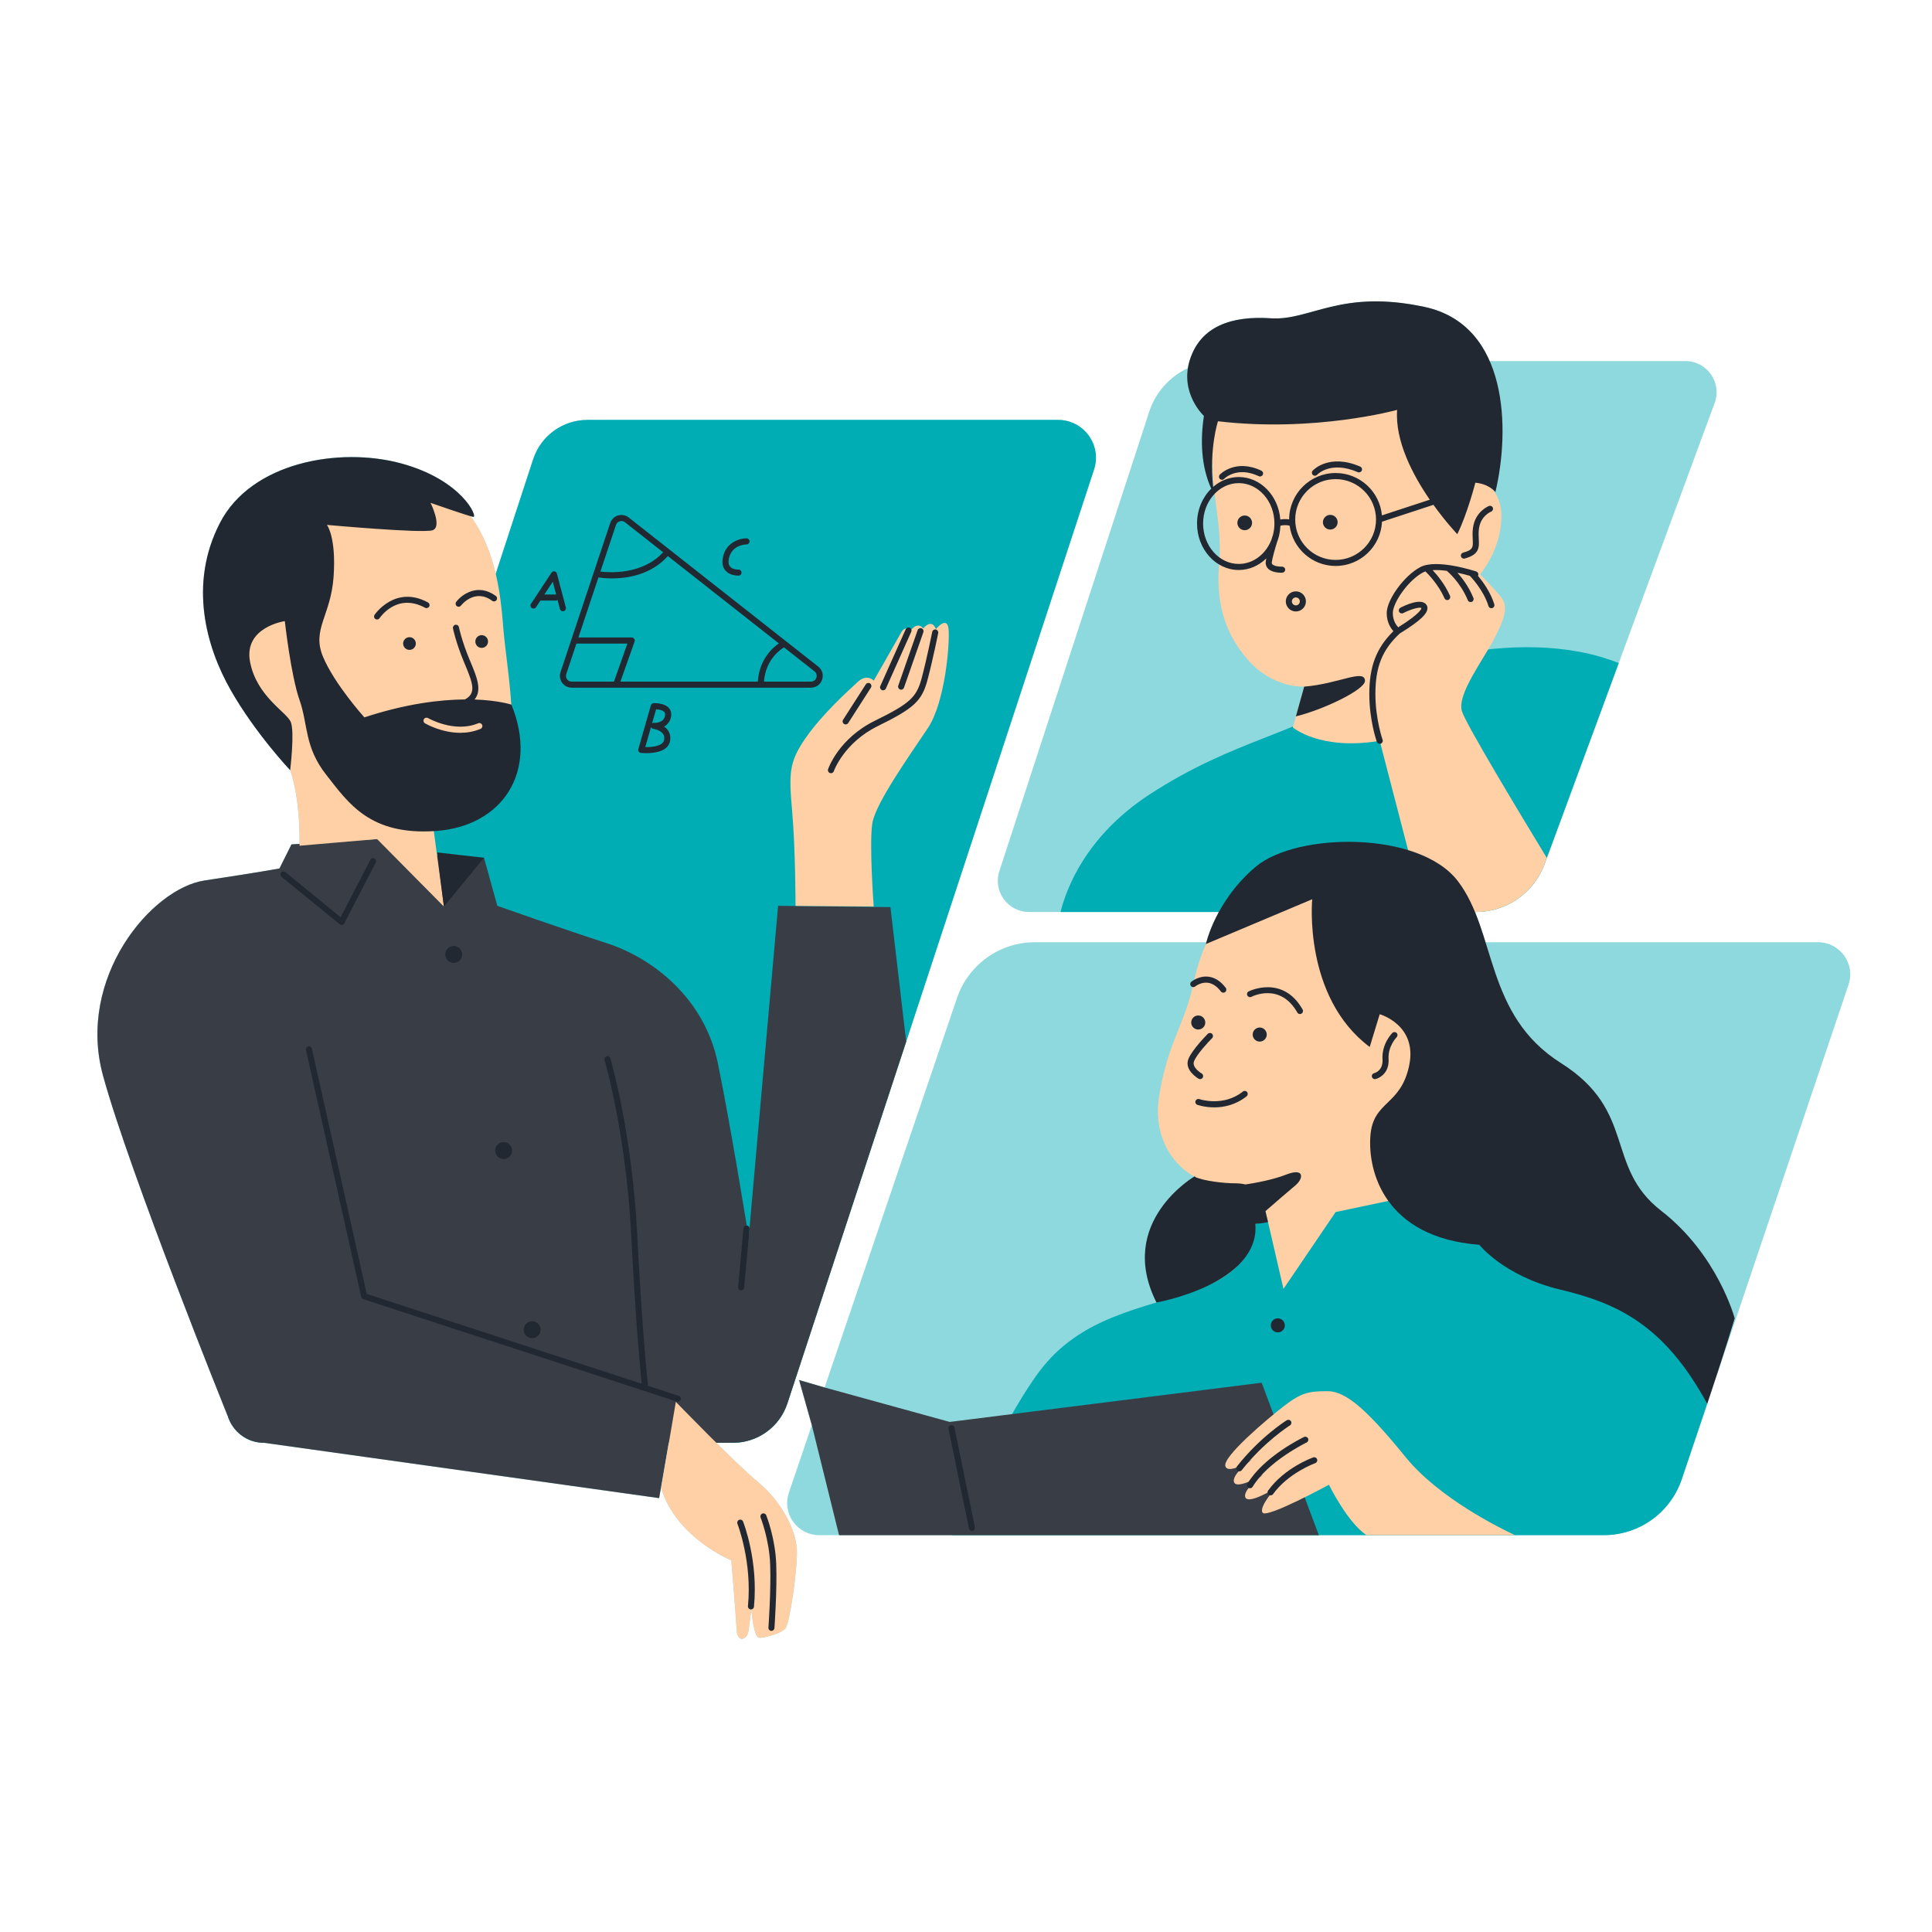 <svg xmlns="http://www.w3.org/2000/svg" xmlns:xlink="http://www.w3.org/1999/xlink" width="500" zoomAndPan="magnify" viewBox="0 0 375 375" height="500" preserveAspectRatio="xMidYMid meet" version="1.0"><defs><clipPath id="af2a7f2a59"><path d="M 18 58 L 360 58 L 360 318.566 L 18 318.566 Z M 18 58 " clip-rule="nonzero"/></clipPath><clipPath id="b9560e275d"><path d="M 41 70 L 301 70 L 301 318.566 L 41 318.566 Z M 41 70 " clip-rule="nonzero"/></clipPath></defs><g clip-path="url(#af2a7f2a59)"><path fill="#8ed9dd" d="M 358.801 191.113 L 326.441 287.105 C 324.254 293.598 318.168 297.973 311.312 297.973 L 159.02 297.973 C 154.75 297.973 151.75 293.777 153.121 289.73 L 157.57 276.629 L 155.102 267.859 L 160.059 269.305 L 185.754 193.711 C 187.953 187.238 194.035 182.887 200.867 182.887 L 234.148 182.887 C 234.363 182.066 235.039 179.809 236.562 177.016 L 199.727 177.016 C 195.609 177.016 192.699 172.996 193.973 169.09 L 223.059 79.93 C 224.305 76.098 227.078 73.09 230.559 71.453 C 230.645 70.93 230.77 70.387 230.949 69.828 C 233.031 63.344 239 61.262 246.656 61.785 C 254.312 62.309 260.148 56.074 276.496 59.578 C 282.957 60.961 286.902 64.988 289.137 70.086 L 327.137 70.086 C 331.352 70.086 334.27 74.281 332.812 78.23 L 300.246 166.52 L 299.812 167.688 C 297.746 173.297 292.402 177.016 286.426 177.016 L 286.301 177.016 C 287.074 178.891 287.715 180.867 288.348 182.887 L 352.895 182.887 C 357.156 182.895 360.168 187.074 358.801 191.113 Z M 147.137 287.672 C 145.25 286.117 142.062 283.047 139.031 280.043 L 142.277 280.043 C 147.074 280.043 151.324 276.965 152.82 272.41 L 175.883 202.18 L 212.348 91.148 C 213.906 86.391 210.367 81.504 205.359 81.504 L 114.035 81.504 C 109.234 81.504 104.973 84.59 103.48 89.156 L 96.215 111.375 C 95.324 107.621 93.855 103.645 91.34 100.191 C 91.586 100.262 91.766 100.301 91.863 100.316 C 92.77 100.449 89.789 93.176 77.848 89.938 C 65.91 86.691 48.785 89.68 42.691 101.484 C 36.59 113.293 39.965 125.488 44.766 133.922 C 49.562 142.355 56.312 149.488 56.312 149.488 C 56.312 149.488 56.312 149.469 56.32 149.434 C 58.199 155.039 58.172 162.145 58.137 163.797 L 56.57 163.895 L 54.238 168.566 C 54.238 168.566 50.086 169.348 39.707 170.898 C 29.332 172.461 14.793 189.844 19.992 208.781 C 25.188 227.723 44.125 274.695 44.125 274.695 L 44.168 274.699 C 44.188 274.777 44.215 274.848 44.234 274.918 C 44.293 275.078 44.348 275.246 44.41 275.398 C 44.445 275.488 44.488 275.578 44.523 275.668 C 44.598 275.836 44.676 276.004 44.766 276.164 C 44.809 276.242 44.848 276.316 44.891 276.395 C 44.996 276.566 45.102 276.734 45.219 276.902 C 45.266 276.98 45.324 277.047 45.379 277.117 C 45.484 277.258 45.602 277.398 45.711 277.527 C 45.762 277.578 45.805 277.633 45.844 277.688 C 46.004 277.863 46.172 278.023 46.348 278.184 C 46.402 278.23 46.465 278.281 46.527 278.336 C 46.668 278.457 46.82 278.574 46.965 278.68 C 47.023 278.719 47.078 278.762 47.133 278.797 C 47.336 278.938 47.543 279.062 47.762 279.172 C 47.816 279.199 47.871 279.227 47.922 279.258 C 48.102 279.348 48.281 279.43 48.473 279.508 C 48.535 279.535 48.598 279.562 48.664 279.582 C 48.902 279.676 49.145 279.75 49.398 279.812 C 49.434 279.82 49.473 279.828 49.516 279.84 C 49.738 279.891 49.961 279.934 50.191 279.965 C 50.262 279.973 50.332 279.988 50.406 279.996 C 50.68 280.023 50.949 280.043 51.23 280.043 L 127.93 290.785 L 129.789 280.043 L 129.824 280.043 L 128.324 288.84 C 131.309 298.57 141.949 302.855 141.949 302.855 C 141.949 302.855 142.855 313.754 142.988 316.344 C 143.121 318.945 145.062 318.422 145.32 316.344 C 145.559 314.465 145.789 312.695 145.828 312.375 C 145.836 312.375 145.836 312.375 145.844 312.375 C 145.887 312.906 146.289 317.898 147.395 317.898 C 148.566 317.898 151.68 316.992 152.453 316.082 C 153.234 315.176 154.785 304.922 154.66 300.902 C 154.535 296.887 151.555 291.305 147.137 287.672 Z M 147.137 287.672 " fill-opacity="1" fill-rule="nonzero"/></g><path fill="#00adb5" d="M 212.352 91.148 L 152.828 272.41 C 151.332 276.965 147.074 280.043 142.285 280.043 L 51.242 280.043 C 46.242 280.043 42.703 275.16 44.258 270.41 L 103.48 89.156 C 104.973 84.594 109.227 81.504 114.035 81.504 L 205.375 81.504 C 210.375 81.504 213.914 86.391 212.352 91.148 Z M 321.316 258.453 C 312.441 250.531 298.504 250.844 290.898 244.828 C 283.293 238.809 278.23 231.523 278.23 231.523 L 243.695 237.543 C 243.695 237.543 244.328 245.461 234.188 249.578 C 224.047 253.695 211.699 254.648 203.137 264.469 C 197.016 271.496 188.957 288.73 184.863 297.973 L 311.305 297.973 C 318.16 297.973 324.246 293.598 326.434 287.105 L 331.359 272.492 C 328.93 267.723 325.516 262.199 321.316 258.453 Z M 286.426 177.023 C 292.402 177.023 297.746 173.297 299.812 167.695 L 314.195 128.711 C 294.492 120.773 266.34 129.953 259.855 135.844 C 252.883 142.184 239.578 143.449 223.105 154.219 C 210.836 162.242 207.004 172.375 205.848 177.023 Z M 286.426 177.023 " fill-opacity="1" fill-rule="nonzero"/><path fill="#393e46" d="M 175.891 202.18 L 152.828 272.41 C 151.332 276.965 147.074 280.043 142.285 280.043 L 129.801 280.043 L 127.941 290.785 L 51.242 280.043 C 47.789 280.043 45.031 277.711 44.172 274.699 L 44.133 274.695 C 44.133 274.695 25.188 227.727 19.996 208.781 C 14.809 189.84 29.336 172.453 39.715 170.898 C 50.094 169.34 54.246 168.566 54.246 168.566 L 56.578 163.895 L 73.184 162.855 L 78.426 165.801 L 93.938 166.484 L 96.535 175.824 C 96.535 175.824 108.992 180.234 117.816 183.09 C 126.641 185.945 136.762 193.723 139.352 206.441 C 141.949 219.16 145.32 240.176 145.32 240.176 L 151.031 175.816 L 172.832 176.074 Z M 244.887 268.383 L 184.34 275.996 L 160.066 269.309 L 155.105 267.867 L 157.578 276.637 L 162.859 297.977 L 255.988 297.977 Z M 244.887 268.383 " fill-opacity="1" fill-rule="nonzero"/><g clip-path="url(#b9560e275d)"><path fill="#ffcfa5" d="M 97.707 122.117 C 98.355 129.902 101.344 144.824 97.449 152.734 C 93.555 160.648 83.957 159.484 83.957 159.484 L 86.164 175.965 L 73.191 162.863 L 58.137 164.156 C 58.137 164.156 58.66 151.184 54.246 145.211 C 49.836 139.242 40.754 128.219 41.27 115.5 C 41.793 102.781 53.074 88.641 74.484 90.977 C 95.891 93.316 97.059 114.328 97.707 122.117 Z M 181.656 122.117 C 181.656 122.117 181.012 119.91 179.191 121.984 C 179.191 121.984 178.285 120.555 176.859 122.242 C 176.859 122.242 175.688 121.336 174.914 122.766 C 174.137 124.191 169.594 132.105 169.594 132.105 C 169.594 132.105 168.297 130.676 166.48 132.363 C 164.664 134.047 159.605 138.59 156.359 143.262 C 153.113 147.938 153.113 150.137 153.762 157.535 C 154.41 164.93 154.41 175.832 154.41 175.832 L 169.586 175.965 C 169.586 175.965 168.68 163.637 169.328 159.742 C 169.977 155.848 176.727 146.375 180.098 141.32 C 183.469 136.262 184.383 124.84 184.117 122.117 C 183.859 119.395 181.656 122.117 181.656 122.117 Z M 147.137 287.672 C 142.73 284.035 131.18 272.102 131.18 272.102 L 128.324 288.84 C 131.309 298.57 141.949 302.855 141.949 302.855 C 141.949 302.855 142.855 313.754 142.988 316.344 C 143.121 318.941 145.062 318.422 145.32 316.344 C 145.578 314.27 145.844 312.328 145.844 312.328 C 145.844 312.328 146.234 317.906 147.402 317.906 C 148.574 317.906 151.688 317 152.461 316.086 C 153.238 315.184 154.793 304.93 154.668 300.91 C 154.535 296.887 151.555 291.305 147.137 287.672 Z M 283.766 138.074 C 282.727 134.703 288.051 127.953 290.25 123.543 C 292.457 119.137 292.715 117.441 291.031 115.5 C 289.344 113.555 287.27 111.48 287.27 111.48 C 287.27 111.48 291.289 106.938 291.422 100.453 C 291.555 93.969 286.098 92.41 286.098 92.41 C 286.098 92.41 286.789 78.27 277.645 70.094 L 242.023 70.094 C 236.934 74.809 235.727 81.445 235.371 86.051 C 234.727 94.352 237.316 101.75 236.668 108.891 C 236.02 116.027 237.191 122.254 242.113 127.961 C 247.047 133.672 253.141 133.281 253.141 133.281 L 250.934 141.195 C 250.934 141.195 256.254 145.734 267.801 143.793 L 276.426 177.027 L 286.418 177.027 C 292.395 177.027 297.738 173.305 299.809 167.703 L 300.238 166.531 C 294.484 157.059 284.496 140.461 283.766 138.074 Z M 245.102 232.793 C 245.625 235 249.121 250.176 249.121 250.176 L 259.242 235.258 L 270.922 232.793 C 270.922 232.793 267.676 228.508 267.941 221.766 C 268.199 215.016 287.012 206.715 280.66 187.77 C 274.309 168.824 257.305 166.234 247.055 170.773 C 236.801 175.316 233.297 183.102 231.613 191.016 C 229.926 198.926 226.68 202.305 224.996 212.684 C 223.309 223.062 230.574 229.555 236.41 229.68 C 242.246 229.805 244.582 230.582 245.102 232.793 Z M 272.867 282.871 C 265.469 273.789 261.316 270.027 257.688 270.027 C 254.059 270.027 252.633 270.285 249.254 272.883 C 245.883 275.48 237.316 282.746 237.84 284.562 C 238.359 286.383 243.027 283.27 243.027 283.27 C 243.027 283.27 239.008 286.125 239.523 287.676 C 240.047 289.238 245.102 286.25 245.102 286.25 C 245.102 286.25 241.082 289.23 241.73 290.656 C 242.379 292.086 247.57 288.84 247.57 288.84 C 247.57 288.84 244.199 292.602 245.102 293.641 C 246.008 294.676 257.945 288.191 257.945 288.191 C 257.945 288.191 261.602 295.625 265.254 297.973 L 294.055 297.973 C 291.016 296.551 279.266 290.734 272.867 282.871 Z M 272.867 282.871 " fill-opacity="1" fill-rule="nonzero"/></g><path fill="#222831" d="M 233.68 80.73 C 232.961 85.402 233.129 90.516 235.102 94.848 C 233.414 96.504 232.344 98.922 232.344 101.617 C 232.344 106.59 235.977 110.637 240.441 110.637 C 242.492 110.637 244.359 109.781 245.785 108.383 C 245.742 108.574 245.707 108.758 245.688 108.926 C 245.605 109.453 245.738 109.934 246.07 110.309 C 246.766 111.09 248.176 111.168 248.703 111.168 C 248.793 111.168 248.863 111.168 248.891 111.16 C 249.219 111.145 249.469 110.867 249.457 110.547 C 249.441 110.219 249.148 109.984 248.844 109.984 C 248.375 110.004 247.312 109.914 246.957 109.516 C 246.887 109.441 246.824 109.328 246.859 109.098 C 247.012 108.09 247.52 106.359 247.883 105.199 C 248.02 104.844 248.141 104.473 248.238 104.09 C 248.25 104.043 248.266 104.008 248.266 104 C 248.273 103.973 248.273 103.945 248.273 103.918 C 248.418 103.309 248.5 102.684 248.531 102.043 C 248.906 101.945 249.566 101.848 250.312 102.027 C 250.906 106.438 254.68 109.852 259.25 109.852 C 264.074 109.852 268.02 106.035 268.246 101.262 L 278.23 97.988 C 280.695 101.422 282.859 103.68 282.859 103.68 C 284.805 99.785 286.363 93.691 286.363 93.691 C 289.086 93.949 290.258 95.508 290.258 95.508 C 293.113 83.445 292.855 63.074 276.5 59.57 C 260.156 56.066 254.316 62.293 246.664 61.777 C 239 61.262 233.031 63.344 230.957 69.828 C 228.883 76.312 233.68 80.73 233.68 80.73 Z M 247.102 103.75 C 247.047 103.93 246.922 104.312 246.762 104.816 C 245.68 107.551 243.258 109.461 240.441 109.461 C 236.625 109.461 233.52 105.941 233.52 101.617 C 233.52 97.293 236.625 93.773 240.441 93.773 C 244.262 93.773 247.367 97.293 247.367 101.617 C 247.367 102.355 247.27 103.066 247.102 103.75 Z M 259.242 108.68 C 254.918 108.68 251.398 105.164 251.398 100.84 C 251.398 96.512 254.918 92.996 259.242 92.996 C 263.566 92.996 267.086 96.512 267.086 100.84 C 267.086 105.164 263.566 108.68 259.242 108.68 Z M 236.41 81.766 C 255.223 83.977 271.18 79.559 271.18 79.559 C 270.754 85.625 274.246 92.23 277.52 96.992 L 268.227 100.035 C 267.824 95.434 263.949 91.812 259.242 91.812 C 254.277 91.812 250.23 95.852 250.223 100.816 C 249.547 100.707 248.953 100.762 248.508 100.844 C 248.16 96.227 244.68 92.59 240.441 92.59 C 238.562 92.59 236.836 93.316 235.465 94.512 C 234.676 86.965 236.41 81.766 236.41 81.766 Z M 259.633 101.359 C 259.633 102.148 258.992 102.789 258.203 102.789 C 257.418 102.789 256.777 102.148 256.777 101.359 C 256.777 100.574 257.418 99.934 258.203 99.934 C 258.992 99.934 259.633 100.566 259.633 101.359 Z M 243.027 101.484 C 243.027 102.273 242.387 102.914 241.598 102.914 C 240.812 102.914 240.172 102.273 240.172 101.484 C 240.172 100.699 240.812 100.059 241.598 100.059 C 242.387 100.059 243.027 100.699 243.027 101.484 Z M 336.699 255.887 C 336.699 255.887 335.141 261.211 331.367 272.5 C 323.043 257.066 313.738 252.898 302.836 250.309 C 291.938 247.711 287.137 241.617 287.137 241.617 C 268.715 240.188 265.469 227.344 265.992 220.469 C 266.512 213.598 271.828 214.758 273.512 206.848 C 275.199 198.934 267.801 196.859 267.801 196.859 L 265.859 203.219 C 252.883 193.488 254.699 174.543 254.699 174.543 L 234.07 183.234 C 234.07 183.234 235.887 174.801 243.801 168.184 C 251.711 161.566 275.457 161.176 282.984 171.039 C 290.508 180.902 288.176 196.992 302.969 206.332 C 317.762 215.672 311.402 226.441 322.43 235.008 C 333.457 243.559 336.699 255.887 336.699 255.887 Z M 224.473 252.816 C 216.559 237.117 231.996 228.25 231.996 228.25 L 231.91 228.426 C 233.73 229.246 237.574 229.68 239.781 229.68 C 240.43 229.68 241.105 229.75 241.754 229.902 C 243.555 229.629 247.055 229.012 249.637 227.992 C 253.273 226.566 253.008 228.773 251.453 230.07 C 250.25 231.07 247.02 233.863 245.625 235.078 C 245.375 234.012 245.188 233.188 245.098 232.793 C 245.617 235.125 246.133 237.199 246.133 237.199 C 246.133 237.199 245.098 237.457 243.688 237.543 C 244.496 249.301 224.473 252.816 224.473 252.816 Z M 245.875 200.809 C 245.875 201.559 245.262 202.172 244.512 202.172 C 243.758 202.172 243.145 201.559 243.145 200.809 C 243.145 200.055 243.758 199.441 244.512 199.441 C 245.27 199.441 245.875 200.055 245.875 200.809 Z M 232.578 199.832 C 231.828 199.832 231.215 199.219 231.215 198.469 C 231.215 197.715 231.828 197.102 232.578 197.102 C 233.332 197.102 233.945 197.715 233.945 198.469 C 233.945 199.227 233.332 199.832 232.578 199.832 Z M 79.48 123.676 C 80.16 123.676 80.711 124.227 80.711 124.91 C 80.711 125.594 80.16 126.141 79.48 126.141 C 78.797 126.141 78.246 125.594 78.246 124.91 C 78.246 124.227 78.797 123.676 79.48 123.676 Z M 93.492 123.285 C 94.176 123.285 94.727 123.836 94.727 124.52 C 94.727 125.203 94.176 125.754 93.492 125.754 C 92.812 125.754 92.262 125.203 92.262 124.52 C 92.262 123.836 92.812 123.285 93.492 123.285 Z M 82.508 117.965 C 77.078 115.012 73.816 119.777 73.676 119.977 C 73.566 120.145 73.379 120.242 73.191 120.242 C 73.078 120.242 72.969 120.207 72.863 120.145 C 72.59 119.965 72.52 119.602 72.703 119.332 C 72.746 119.273 76.707 113.473 83.074 116.934 C 83.359 117.086 83.465 117.449 83.309 117.734 C 83.148 118.016 82.793 118.117 82.508 117.965 Z M 96.238 115.672 C 96.504 115.867 96.559 116.238 96.363 116.496 C 96.168 116.762 95.797 116.816 95.539 116.621 C 92.168 114.148 89.586 117.402 89.48 117.539 C 89.363 117.695 89.188 117.77 89.016 117.77 C 88.891 117.77 88.766 117.727 88.66 117.645 C 88.402 117.449 88.352 117.082 88.547 116.824 C 89.703 115.324 92.797 113.145 96.238 115.672 Z M 56.445 140.148 C 55.664 138.207 49.828 135.219 48.535 128.469 C 47.238 121.719 55.281 120.555 55.281 120.555 C 55.281 120.555 56.453 131.066 58.137 135.867 C 59.824 140.664 59.043 144.949 63.328 150.395 C 67.609 155.84 71.762 162.199 84.605 161.297 C 97.449 160.391 104.59 149.879 99.266 136.77 C 99.266 136.77 96.773 135.934 92.105 135.773 C 93.617 133.973 92.523 131.352 91.383 128.613 L 91.117 127.98 C 89.605 124.324 89.078 121.762 89.078 121.734 C 89.016 121.414 88.703 121.203 88.379 121.273 C 88.059 121.336 87.859 121.648 87.922 121.969 C 87.941 122.082 88.473 124.664 90.031 128.441 L 90.297 129.074 C 91.82 132.723 92.461 134.578 90.242 135.762 C 85.457 135.797 78.879 136.562 70.723 139.242 C 70.723 139.242 64.887 132.758 62.68 127.438 C 60.473 122.117 64.238 119.523 64.754 111.871 C 65.277 104.215 63.461 101.883 63.461 101.883 C 63.461 101.883 82.016 103.566 83.957 102.922 C 85.902 102.273 83.566 97.598 83.566 97.598 C 83.566 97.598 90.965 100.195 91.871 100.324 C 92.777 100.453 89.793 93.184 77.855 89.945 C 65.918 86.707 48.793 89.688 42.695 101.492 C 36.594 113.297 39.973 125.496 44.773 133.93 C 49.57 142.363 56.32 149.496 56.32 149.496 C 56.32 149.496 57.227 142.098 56.445 140.148 Z M 82.281 139.59 C 82.445 139.312 82.801 139.215 83.086 139.383 C 83.137 139.41 88.219 142.32 92.812 140.387 C 93.109 140.262 93.457 140.398 93.582 140.699 C 93.711 141 93.57 141.348 93.27 141.473 C 91.945 142.031 90.609 142.238 89.344 142.238 C 85.684 142.238 82.664 140.496 82.496 140.398 C 82.211 140.234 82.113 139.879 82.281 139.59 Z M 182.102 122.883 C 182.098 122.93 181.051 128.133 180.02 132 C 178.934 136.066 177.402 137.488 170.367 140.941 C 163.812 144.16 161.863 149.637 161.844 149.684 C 161.758 149.93 161.527 150.082 161.285 150.082 C 161.223 150.082 161.16 150.074 161.098 150.047 C 160.789 149.941 160.621 149.609 160.727 149.301 C 160.812 149.059 162.832 143.316 169.844 139.879 C 176.547 136.59 177.895 135.363 178.879 131.691 C 179.902 127.863 180.934 122.703 180.945 122.645 C 181.012 122.324 181.324 122.117 181.645 122.188 C 181.957 122.25 182.168 122.562 182.102 122.883 Z M 174.352 133.078 L 178.113 122.312 C 178.219 122.004 178.559 121.844 178.863 121.949 C 179.172 122.055 179.332 122.395 179.227 122.703 L 175.465 133.469 C 175.383 133.715 175.152 133.867 174.91 133.867 C 174.848 133.867 174.777 133.859 174.715 133.832 C 174.406 133.719 174.246 133.387 174.352 133.078 Z M 170.867 133.164 L 175.801 122.137 C 175.934 121.836 176.281 121.707 176.578 121.836 C 176.879 121.969 177.012 122.316 176.879 122.617 L 171.949 133.645 C 171.852 133.859 171.637 133.992 171.41 133.992 C 171.328 133.992 171.25 133.977 171.176 133.941 C 170.867 133.812 170.734 133.461 170.867 133.164 Z M 163.645 139.703 L 168.055 132.828 C 168.23 132.559 168.598 132.473 168.871 132.648 C 169.141 132.82 169.227 133.191 169.051 133.461 L 164.641 140.336 C 164.531 140.512 164.344 140.609 164.148 140.609 C 164.035 140.609 163.926 140.582 163.828 140.52 C 163.547 140.344 163.465 139.977 163.645 139.703 Z M 65.938 179.406 L 54.648 170.191 C 54.398 169.98 54.355 169.613 54.566 169.359 C 54.773 169.109 55.145 169.066 55.395 169.277 L 66.121 178.031 L 71.887 166.875 C 72.035 166.582 72.395 166.469 72.68 166.625 C 72.973 166.77 73.086 167.125 72.934 167.418 L 66.832 179.223 C 66.746 179.383 66.602 179.496 66.426 179.531 C 66.387 179.535 66.352 179.543 66.309 179.543 C 66.176 179.535 66.043 179.488 65.938 179.406 Z M 248.02 255.887 C 248.773 255.887 249.387 256.5 249.387 257.254 C 249.387 258.004 248.773 258.617 248.02 258.617 C 247.27 258.617 246.656 258.004 246.656 257.254 C 246.656 256.496 247.27 255.887 248.02 255.887 Z M 251.531 139.047 L 253.141 133.273 C 259.758 132.754 264.82 129.77 264.945 132.105 C 265.051 133.852 256.785 137.781 251.531 139.047 Z M 251.523 114.781 C 250.453 114.781 249.574 115.66 249.574 116.73 C 249.574 117.812 250.453 118.684 251.523 118.684 C 252.605 118.684 253.477 117.805 253.477 116.73 C 253.477 115.652 252.598 114.781 251.523 114.781 Z M 251.523 117.504 C 251.102 117.504 250.75 117.156 250.75 116.73 C 250.75 116.309 251.102 115.961 251.523 115.961 C 251.949 115.961 252.297 116.309 252.297 116.73 C 252.297 117.156 251.949 117.504 251.523 117.504 Z M 254.82 92.188 C 254.582 91.965 254.57 91.594 254.785 91.359 C 254.91 91.219 257.988 87.965 264.012 90.562 C 264.312 90.695 264.453 91.039 264.32 91.336 C 264.188 91.637 263.84 91.77 263.547 91.645 C 258.324 89.387 255.754 92.039 255.648 92.152 C 255.531 92.277 255.375 92.34 255.215 92.34 C 255.078 92.34 254.938 92.293 254.82 92.188 Z M 236.781 92.961 C 236.551 92.738 236.535 92.367 236.758 92.133 C 236.883 92 239.836 88.996 244.832 91.359 C 245.125 91.496 245.25 91.848 245.109 92.145 C 244.969 92.438 244.621 92.57 244.324 92.426 C 240.117 90.438 237.707 92.848 237.602 92.945 C 237.484 93.066 237.328 93.129 237.176 93.129 C 237.039 93.121 236.891 93.066 236.781 92.961 Z M 285.293 111.766 C 284.621 111.57 283.785 111.355 282.883 111.168 C 283.809 112.184 285.07 113.828 285.988 116.059 C 286.113 116.355 285.969 116.703 285.668 116.824 C 285.59 116.852 285.516 116.863 285.445 116.863 C 285.215 116.863 284.992 116.727 284.902 116.504 C 283.426 112.938 280.953 110.918 280.926 110.895 C 280.891 110.867 280.875 110.832 280.848 110.805 C 279.871 110.672 278.918 110.609 278.074 110.664 C 278.988 111.641 280.465 113.426 281.445 115.645 C 281.578 115.945 281.441 116.293 281.148 116.426 C 281.07 116.461 280.988 116.473 280.91 116.473 C 280.688 116.473 280.473 116.344 280.375 116.121 C 279.227 113.5 277.27 111.488 276.676 110.91 C 276.531 110.957 276.383 111.016 276.258 111.082 C 273.324 112.617 270.344 116.977 270.344 118.996 C 270.344 120.43 271 121.336 271.391 121.762 C 275.91 118.945 275.902 118.07 275.895 118.035 C 275.695 117.77 274.016 118.145 272.363 119.004 C 272.078 119.148 271.723 119.039 271.57 118.754 C 271.426 118.465 271.535 118.105 271.82 117.957 C 272.746 117.477 275.848 116.016 276.844 117.352 C 277.043 117.617 277.113 117.945 277.043 118.293 C 276.906 119.031 276.16 120.23 271.676 122.973 C 268.289 126.141 266.965 129.438 266.965 134.703 C 266.965 139.59 268.344 143.547 268.359 143.59 C 268.473 143.895 268.309 144.23 267.996 144.344 C 267.934 144.363 267.863 144.375 267.801 144.375 C 267.559 144.375 267.336 144.223 267.246 143.988 C 267.184 143.82 265.781 139.809 265.781 134.711 C 265.781 129.359 267.141 125.781 270.457 122.512 C 269.926 121.914 269.16 120.75 269.16 119.016 C 269.16 116.379 272.586 111.691 275.707 110.059 C 278.875 108.41 286.23 110.824 286.547 110.93 C 286.852 111.035 287.02 111.371 286.922 111.676 C 286.906 111.711 286.887 111.73 286.871 111.766 C 287.785 112.852 289.305 114.902 290.043 117.289 C 290.141 117.602 289.965 117.93 289.652 118.027 C 289.598 118.047 289.535 118.055 289.477 118.055 C 289.227 118.055 288.988 117.895 288.914 117.637 C 287.926 114.418 285.32 111.793 285.293 111.766 Z M 285.855 104.684 C 285.82 104.043 285.785 103.309 285.906 102.445 C 286.336 99.285 288.891 98.254 288.996 98.211 C 289.297 98.094 289.645 98.246 289.758 98.547 C 289.875 98.848 289.723 99.188 289.422 99.305 C 289.34 99.34 287.402 100.141 287.066 102.602 C 286.965 103.352 286.996 104.027 287.027 104.621 C 287.109 106.234 287.18 107.637 284.297 108.41 C 284.246 108.422 284.191 108.43 284.141 108.43 C 283.883 108.43 283.648 108.254 283.57 107.992 C 283.488 107.676 283.676 107.352 283.988 107.266 C 285.961 106.746 285.934 106.188 285.855 104.684 Z M 158.82 129.383 L 122.035 100.449 C 121.453 99.988 120.68 99.844 119.961 100.051 C 119.242 100.266 118.68 100.816 118.441 101.52 L 108.797 130.453 C 108.559 131.164 108.676 131.918 109.109 132.523 C 109.547 133.129 110.223 133.477 110.969 133.477 L 157.398 133.477 C 158.387 133.477 159.242 132.871 159.562 131.93 C 159.891 130.996 159.598 129.992 158.82 129.383 Z M 119.559 101.898 C 119.676 101.547 119.941 101.285 120.297 101.18 C 120.398 101.145 120.512 101.129 120.621 101.129 C 120.867 101.129 121.102 101.215 121.305 101.367 L 128.707 107.191 C 124.641 111.676 118.023 111.125 116.539 110.938 Z M 110.969 132.301 C 110.605 132.301 110.277 132.133 110.062 131.84 C 109.855 131.547 109.797 131.18 109.91 130.836 L 111.883 124.918 L 121.777 124.918 L 119.168 132.301 Z M 120.422 132.301 L 123.172 124.52 C 123.234 124.34 123.207 124.137 123.094 123.984 C 122.984 123.828 122.801 123.73 122.613 123.73 L 112.27 123.73 L 116.156 112.078 C 116.508 112.137 117.461 112.27 118.77 112.27 C 121.703 112.27 126.363 111.598 129.629 107.93 L 151.18 124.883 C 150.059 125.648 147.367 127.938 147.09 132.301 Z M 158.457 131.547 C 158.332 131.91 157.988 132.301 157.406 132.301 L 148.289 132.301 C 148.609 127.855 151.742 125.898 152.176 125.656 L 158.094 130.312 C 158.547 130.668 158.582 131.184 158.457 131.547 Z M 140.801 110.734 C 140.242 110.082 140.09 109.184 140.34 108.062 C 140.969 105.234 143.594 104.488 144.895 104.488 C 145.223 104.488 145.488 104.754 145.488 105.078 C 145.488 105.406 145.223 105.664 144.902 105.672 C 144.777 105.672 142.074 105.727 141.496 108.324 C 141.328 109.062 141.406 109.621 141.707 109.984 C 142.223 110.598 143.293 110.555 143.309 110.555 C 143.637 110.539 143.914 110.785 143.926 111.113 C 143.949 111.438 143.699 111.719 143.371 111.73 C 143.363 111.73 143.32 111.73 143.258 111.73 C 142.863 111.723 141.574 111.648 140.801 110.734 Z M 130.25 139.082 C 130.387 138.254 130.09 137.719 129.809 137.41 C 128.91 136.41 127.07 136.484 126.863 136.492 C 126.613 136.508 126.395 136.68 126.328 136.918 L 123.902 145.395 C 123.855 145.562 123.883 145.742 123.98 145.883 C 124.078 146.027 124.23 146.117 124.406 146.141 C 124.461 146.145 124.887 146.188 125.469 146.188 C 127.031 146.188 129.766 145.875 130.074 143.73 C 130.184 142.93 130.02 142.23 129.574 141.652 C 129.379 141.395 129.141 141.195 128.898 141.02 C 129.539 140.672 130.09 140.066 130.25 139.082 Z M 128.91 143.57 C 128.73 144.824 126.578 145.047 125.246 145.012 L 126.363 141.117 C 126.445 141.305 126.621 141.445 126.828 141.473 C 126.844 141.473 128.074 141.633 128.645 142.387 C 128.898 142.707 128.98 143.094 128.91 143.57 Z M 129.086 138.887 C 128.836 140.379 127.133 140.316 126.941 140.301 C 126.801 140.289 126.668 140.332 126.562 140.406 L 127.344 137.676 C 127.859 137.703 128.605 137.828 128.938 138.199 C 129.035 138.305 129.156 138.492 129.086 138.887 Z M 103.223 118.027 C 103.496 118.207 103.863 118.133 104.039 117.859 L 104.887 116.57 L 107.871 116.57 C 108 116.57 108.121 116.516 108.219 116.445 L 108.684 118.207 C 108.754 118.473 108.992 118.648 109.254 118.648 C 109.305 118.648 109.352 118.641 109.41 118.625 C 109.723 118.543 109.91 118.223 109.828 117.91 L 108.098 111.336 C 108.043 111.113 107.855 110.938 107.625 110.902 C 107.395 110.867 107.164 110.965 107.039 111.16 L 103.062 117.211 C 102.875 117.477 102.953 117.848 103.223 118.027 Z M 107.293 112.91 L 107.945 115.402 C 107.918 115.395 107.898 115.387 107.871 115.387 L 105.66 115.387 Z M 132.137 271.68 C 132.051 271.93 131.82 272.082 131.578 272.082 C 131.516 272.082 131.453 272.074 131.398 272.055 L 70.5 252.16 C 70.305 252.098 70.152 251.934 70.113 251.73 L 59.387 203.809 C 59.316 203.488 59.516 203.176 59.832 203.105 C 60.152 203.035 60.465 203.238 60.535 203.551 L 71.184 251.145 L 124.566 268.586 C 124.406 267.145 123.449 258.066 122.512 239.695 C 121.484 219.766 117.383 205.895 117.34 205.754 C 117.25 205.441 117.426 205.113 117.738 205.023 C 118.051 204.93 118.379 205.105 118.469 205.418 C 118.512 205.559 122.656 219.559 123.688 239.637 C 124.711 259.621 125.75 268.57 125.762 268.664 C 125.777 268.766 125.75 268.871 125.707 268.961 L 131.758 270.941 C 132.066 271.039 132.234 271.371 132.137 271.68 Z M 144.227 295.324 C 144.352 295.633 147.207 303 146.344 311.859 C 146.316 312.168 146.059 312.391 145.758 312.391 C 145.738 312.391 145.719 312.391 145.703 312.391 C 145.383 312.355 145.145 312.07 145.176 311.75 C 146.016 303.18 143.168 295.832 143.133 295.762 C 143.016 295.465 143.16 295.117 143.469 294.996 C 143.766 294.879 144.109 295.023 144.227 295.324 Z M 150.668 303.656 C 150.844 308.641 150.328 315.926 150.32 315.996 C 150.301 316.312 150.043 316.547 149.738 316.547 C 149.723 316.547 149.707 316.547 149.695 316.547 C 149.367 316.527 149.125 316.242 149.152 315.922 C 149.16 315.852 149.668 308.629 149.492 303.695 C 149.324 298.848 147.648 294.594 147.633 294.551 C 147.516 294.254 147.66 293.902 147.961 293.785 C 148.262 293.668 148.609 293.812 148.727 294.113 C 148.797 294.293 150.496 298.59 150.668 303.656 Z M 143.266 249.82 L 144.305 238.406 C 144.332 238.086 144.617 237.84 144.945 237.871 C 145.273 237.898 145.508 238.184 145.48 238.512 L 144.441 249.926 C 144.414 250.234 144.156 250.461 143.859 250.461 C 143.836 250.461 143.824 250.461 143.801 250.461 C 143.477 250.426 143.238 250.141 143.266 249.82 Z M 93.945 166.492 L 86.16 175.965 L 84.863 165.453 Z M 230.672 205.539 C 231.402 203.711 234.312 200.793 234.434 200.668 C 234.66 200.438 235.039 200.438 235.27 200.668 C 235.496 200.898 235.496 201.273 235.27 201.504 C 234.473 202.297 232.293 204.652 231.766 205.977 C 231.27 207.211 233.219 208.352 233.242 208.359 C 233.52 208.52 233.617 208.879 233.457 209.16 C 233.344 209.348 233.152 209.457 232.949 209.457 C 232.852 209.457 232.746 209.43 232.656 209.383 C 232.539 209.32 229.801 207.723 230.672 205.539 Z M 242.059 211.965 C 242.262 212.223 242.219 212.594 241.961 212.797 C 239.801 214.5 237.496 214.941 235.688 214.941 C 233.84 214.941 232.512 214.48 232.406 214.445 C 232.098 214.336 231.938 214 232.051 213.695 C 232.16 213.387 232.496 213.227 232.801 213.34 C 232.852 213.352 237.398 214.914 241.238 211.875 C 241.488 211.668 241.855 211.715 242.059 211.965 Z M 242.902 193.48 C 242.617 193.633 242.254 193.516 242.109 193.223 C 241.961 192.93 242.074 192.574 242.367 192.43 C 242.43 192.395 248.969 189.133 252.836 195.945 C 252.996 196.23 252.898 196.586 252.609 196.746 C 252.52 196.797 252.418 196.824 252.32 196.824 C 252.109 196.824 251.914 196.719 251.805 196.523 C 248.496 190.695 243.133 193.363 242.902 193.48 Z M 237.914 191.734 C 238.109 191.992 238.062 192.359 237.805 192.562 C 237.699 192.645 237.574 192.68 237.449 192.68 C 237.266 192.68 237.094 192.602 236.98 192.449 C 236.207 191.434 235.344 190.863 234.418 190.75 C 233.082 190.59 232 191.461 231.988 191.469 C 231.738 191.676 231.367 191.637 231.16 191.383 C 230.949 191.133 230.984 190.766 231.234 190.555 C 231.289 190.508 232.699 189.363 234.535 189.574 C 235.797 189.719 236.934 190.445 237.914 191.734 Z M 189.234 296.469 C 189.297 296.789 189.098 297.094 188.777 297.164 C 188.734 297.172 188.699 297.176 188.656 297.176 C 188.387 297.176 188.137 296.98 188.078 296.703 L 184.102 277.328 C 184.039 277.008 184.242 276.699 184.562 276.629 C 184.875 276.562 185.188 276.77 185.258 277.09 Z M 241.02 285.359 C 240.902 285.504 240.734 285.582 240.555 285.582 C 240.43 285.582 240.297 285.539 240.191 285.457 C 239.934 285.254 239.895 284.883 240.094 284.625 C 244.609 278.902 249.555 275.793 249.762 275.668 C 250.043 275.496 250.402 275.586 250.57 275.855 C 250.746 276.137 250.652 276.496 250.383 276.664 C 250.332 276.699 245.395 279.805 241.02 285.359 Z M 253.613 279.988 C 253.539 280.023 246.125 283.609 243.137 288.582 C 243.027 288.762 242.832 288.867 242.629 288.867 C 242.527 288.867 242.422 288.84 242.332 288.785 C 242.051 288.617 241.961 288.254 242.129 287.977 C 245.297 282.695 252.793 279.074 253.105 278.922 C 253.406 278.781 253.754 278.906 253.895 279.199 C 254.031 279.492 253.906 279.848 253.613 279.988 Z M 255.648 283.238 C 255.758 283.547 255.598 283.883 255.293 283.992 C 255.242 284.012 250.062 285.895 247.094 290.012 C 246.977 290.172 246.801 290.254 246.613 290.254 C 246.496 290.254 246.379 290.219 246.273 290.145 C 246.008 289.953 245.953 289.586 246.141 289.32 C 249.324 284.898 254.672 282.961 254.895 282.887 C 255.203 282.773 255.535 282.934 255.648 283.238 Z M 268.344 205.621 C 268.156 202.617 270.164 200.586 270.246 200.496 C 270.477 200.266 270.852 200.266 271.082 200.496 C 271.312 200.723 271.312 201.094 271.082 201.324 C 271.07 201.336 269.371 203.086 269.523 205.543 C 269.684 208.129 267.934 209.223 266.988 209.445 C 266.945 209.453 266.898 209.457 266.855 209.457 C 266.59 209.457 266.348 209.277 266.285 209 C 266.207 208.688 266.41 208.367 266.723 208.297 C 266.898 208.254 268.477 207.801 268.344 205.621 Z M 88.066 183.617 C 88.973 183.617 89.711 184.355 89.711 185.262 C 89.711 186.168 88.973 186.906 88.066 186.906 C 87.16 186.906 86.422 186.168 86.422 185.262 C 86.422 184.348 87.156 183.617 88.066 183.617 Z M 101.641 258.09 C 101.641 257.184 102.379 256.445 103.285 256.445 C 104.191 256.445 104.93 257.184 104.93 258.09 C 104.93 258.996 104.191 259.734 103.285 259.734 C 102.379 259.734 101.641 259 101.641 258.09 Z M 97.75 221.676 C 98.656 221.676 99.395 222.414 99.395 223.32 C 99.395 224.227 98.656 224.965 97.75 224.965 C 96.844 224.965 96.105 224.227 96.105 223.32 C 96.105 222.414 96.844 221.676 97.75 221.676 Z M 97.75 221.676 " fill-opacity="1" fill-rule="nonzero"/></svg>
